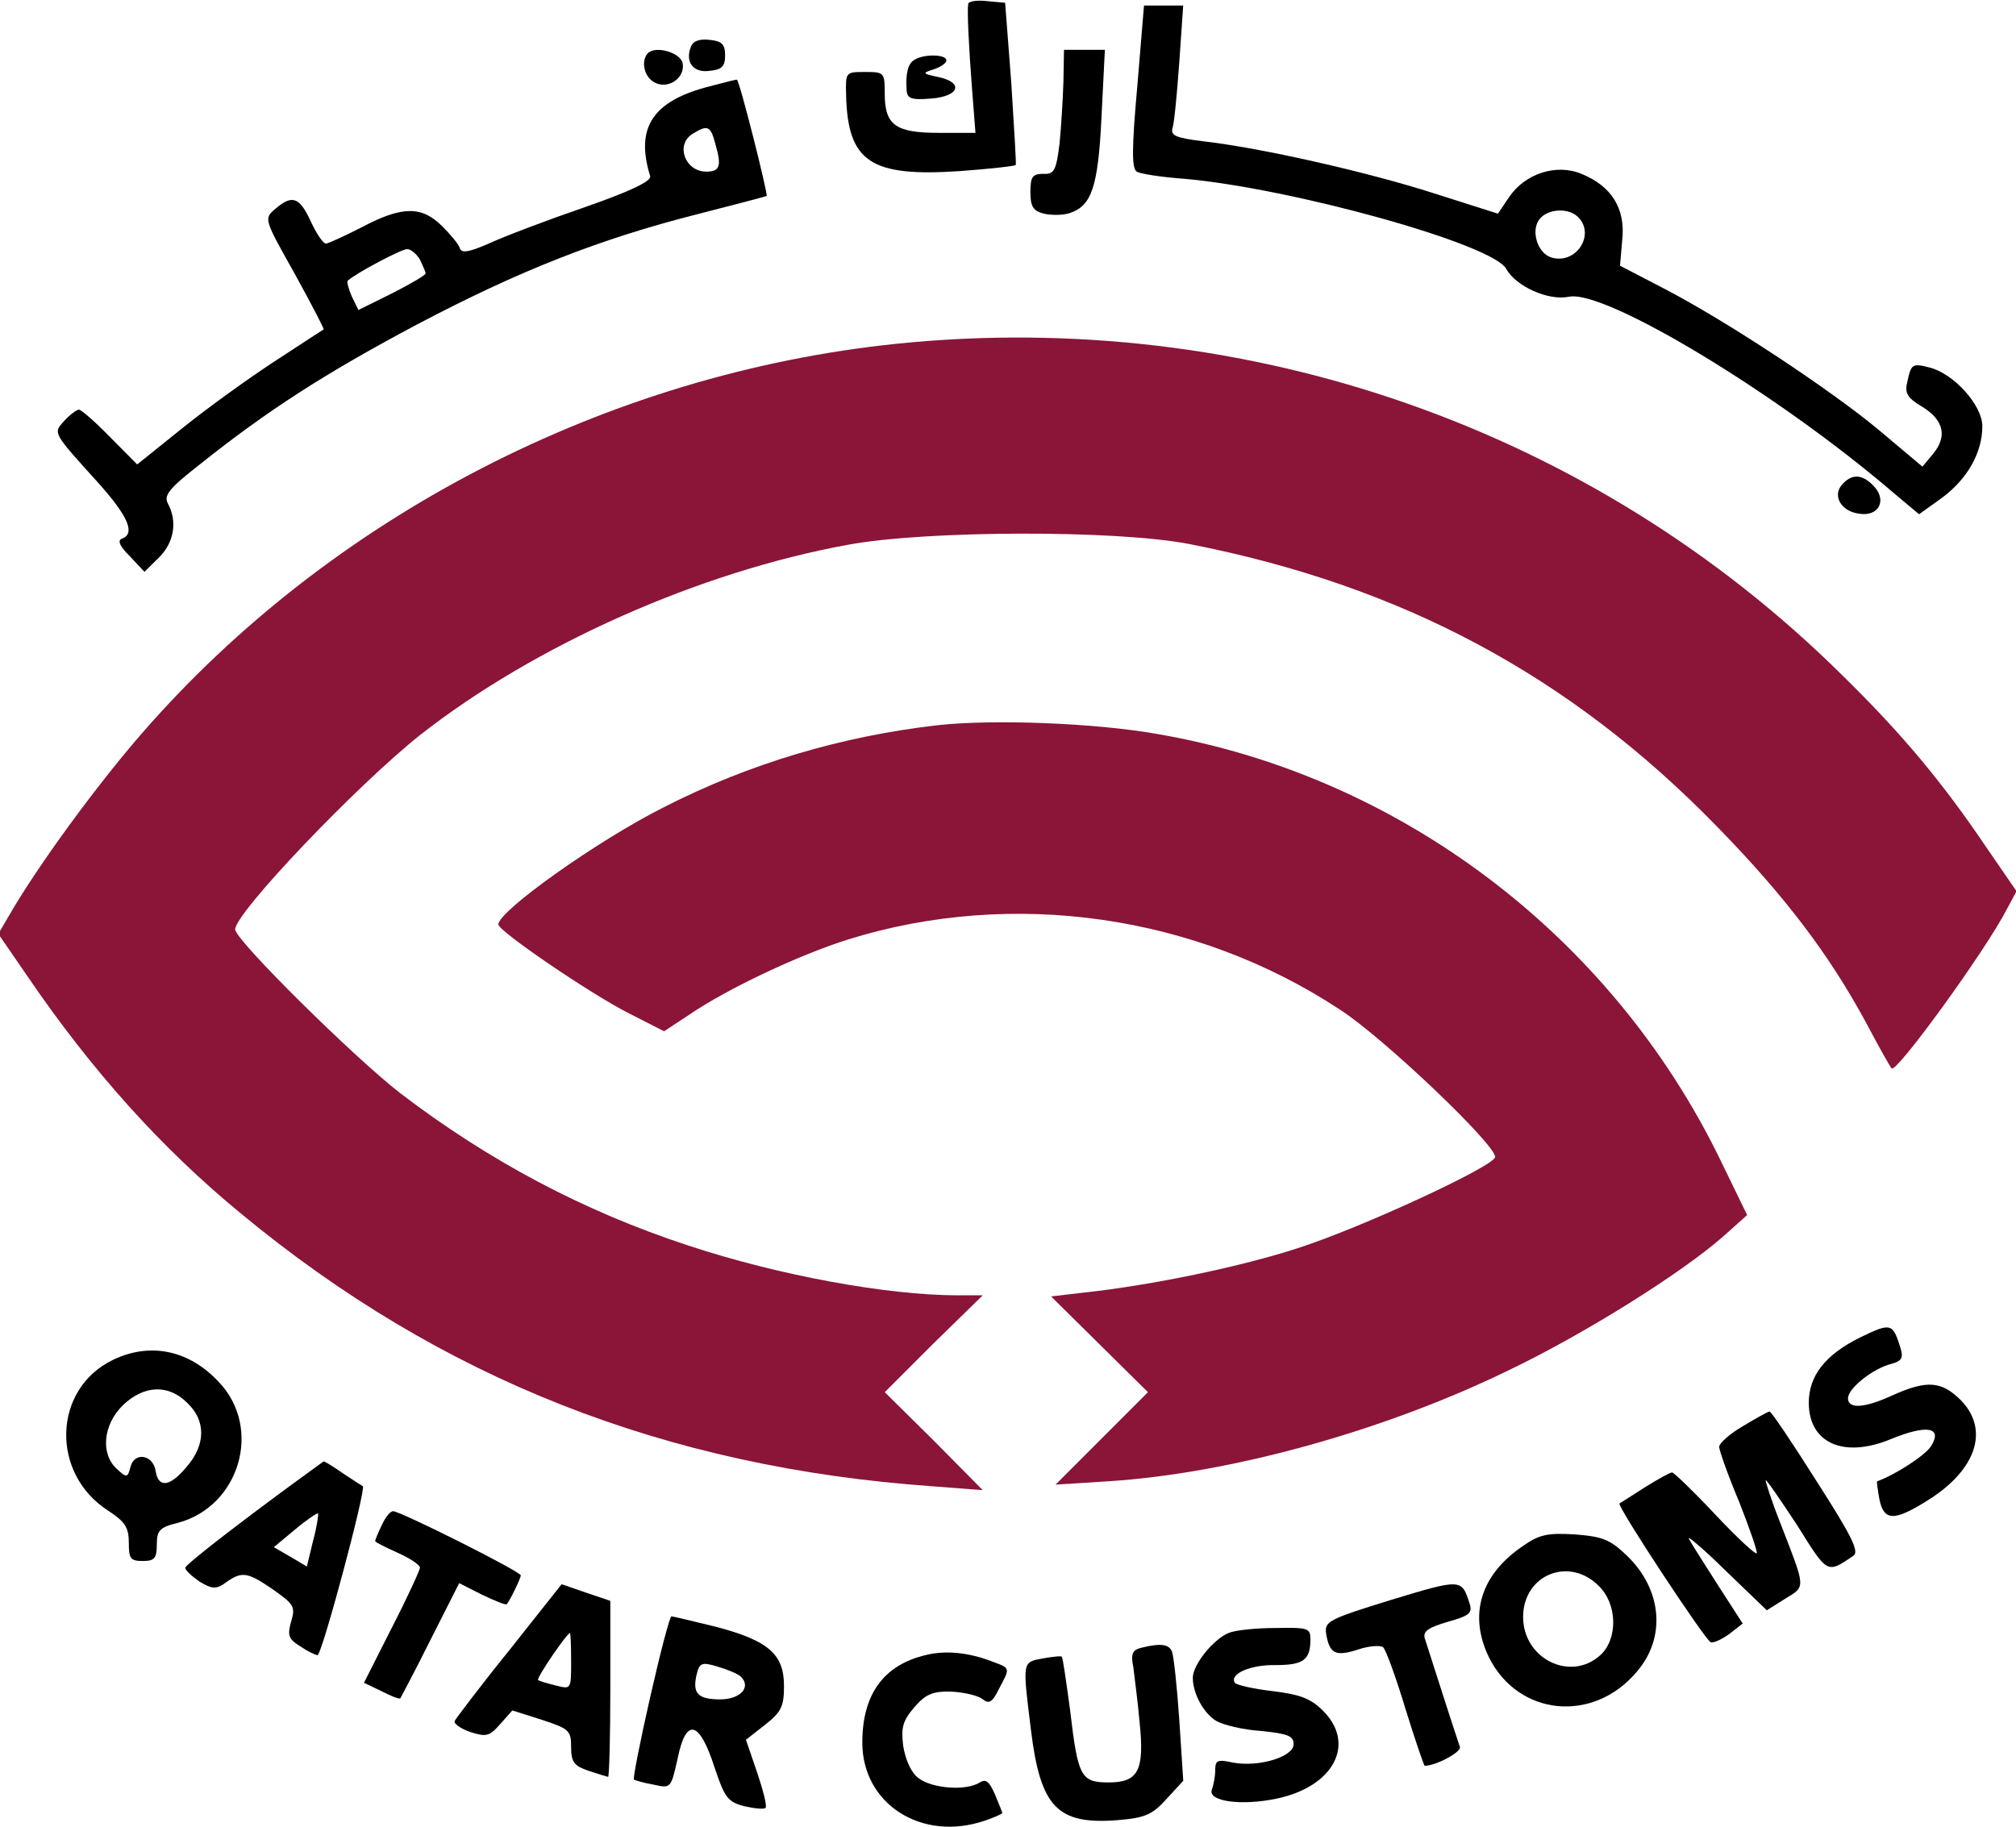 <svg width="128" height="116" viewBox="0 0 128 116" fill="none" xmlns="http://www.w3.org/2000/svg">
<g clip-path="url(#clip0_2_124)">
<path d="M61.472 0.247C61.401 0.739 61.507 2.918 61.721 5.695L61.934 8.437H59.623C56.849 8.437 56.174 7.945 56.174 5.941C56.174 4.606 56.138 4.571 54.929 4.571C53.685 4.571 53.685 4.571 53.721 6.047C53.827 10.3 55.285 11.249 60.974 10.863C62.858 10.722 64.458 10.546 64.494 10.476C64.529 10.406 64.387 8.086 64.209 5.274L63.818 0.177L62.681 0.071C62.041 0.001 61.507 0.071 61.472 0.247Z" fill="black"/>
<path d="M72.209 5.484C71.853 9.456 71.853 10.687 72.173 10.898C72.387 11.038 73.738 11.249 75.195 11.354C81.987 11.952 94.822 15.502 95.64 17.084C96.244 18.174 98.307 19.123 99.622 18.842C101.933 18.385 112.92 25.028 120.209 31.285L121.844 32.656L123.267 31.637C124.902 30.442 125.862 28.754 125.862 27.067C125.862 25.731 124.049 23.728 122.52 23.341C121.418 23.06 121.347 23.095 121.098 24.255C120.92 24.958 121.098 25.274 122.058 25.837C123.409 26.68 123.658 27.7 122.733 28.825L122.058 29.633L119.427 27.419C116.298 24.782 109.507 20.318 105.631 18.314L102.858 16.873L103 15.221C103.213 13.253 102.324 11.811 100.404 11.038C98.804 10.37 96.813 11.038 95.818 12.514L95.107 13.569L91.018 12.268C86.858 10.933 80.067 9.386 76.333 8.964C74.662 8.753 74.307 8.613 74.449 8.12C74.555 7.804 74.733 5.941 74.876 3.937L75.124 0.352H73.88H72.635L72.209 5.484ZM100.191 13.78C101.329 14.905 100.049 16.838 98.484 16.346C97.596 16.065 97.169 14.588 97.773 13.885C98.307 13.253 99.587 13.182 100.191 13.78Z" fill="black"/>
<path d="M43.871 2.953C43.48 3.937 44.013 4.64 45.044 4.5C45.826 4.429 46.039 4.218 46.039 3.515C46.039 2.812 45.826 2.601 45.044 2.531C44.404 2.461 44.013 2.601 43.871 2.953Z" fill="black"/>
<path d="M41.137 3.375C40.675 3.867 40.888 4.887 41.564 5.238C42.417 5.695 43.519 4.957 43.342 4.008C43.199 3.34 41.635 2.883 41.137 3.375Z" fill="black"/>
<path d="M67.52 5.168C67.484 6.293 67.377 8.086 67.271 9.14C67.057 10.863 66.915 11.074 66.24 11.039C65.564 11.039 65.422 11.214 65.422 12.198C65.422 13.112 65.6 13.394 66.275 13.569C66.773 13.675 67.484 13.675 67.911 13.534C69.297 13.077 69.724 11.917 69.937 7.418L70.151 3.165H68.871H67.555L67.52 5.168Z" fill="black"/>
<path d="M58.062 3.798C57.635 4.044 57.493 4.676 57.564 5.731C57.6 6.258 57.849 6.364 59.129 6.258C60.907 6.118 61.227 5.239 59.555 4.887C58.56 4.676 58.524 4.641 59.307 4.395C59.733 4.255 60.089 4.008 60.089 3.833C60.089 3.446 58.667 3.411 58.062 3.798Z" fill="black"/>
<path d="M45.048 5.485C41.457 6.399 40.319 8.086 41.279 11.179C41.386 11.495 40.071 12.128 37.155 13.148C34.808 13.956 32.106 14.976 31.111 15.432C29.759 16.03 29.297 16.1 29.191 15.749C29.119 15.503 28.586 14.87 28.053 14.343C26.773 13.077 25.528 13.077 23.004 14.413C21.902 14.976 20.835 15.468 20.693 15.468C20.515 15.468 20.088 14.835 19.733 14.062C19.022 12.515 18.559 12.339 17.493 13.253C16.746 13.886 16.746 13.886 18.702 17.366C19.768 19.299 20.586 20.881 20.551 20.916C20.48 20.951 19.093 21.865 17.422 22.955C15.751 24.045 13.12 25.943 11.555 27.208L8.711 29.493L7.004 27.771C6.044 26.786 5.155 26.013 5.013 26.013C4.871 26.013 4.444 26.329 4.088 26.716C3.377 27.525 3.271 27.384 6.293 30.723C8.142 32.797 8.604 33.887 7.751 34.203C7.431 34.309 7.608 34.696 8.248 35.328L9.173 36.312L10.097 35.399C11.057 34.45 11.271 33.114 10.666 31.989C10.382 31.462 10.702 31.04 12.728 29.458C16.959 26.083 20.657 23.693 26.488 20.6C32.959 17.19 38.044 15.186 44.266 13.605C46.613 13.007 48.604 12.48 48.675 12.445C48.782 12.374 46.968 5.168 46.791 5.063C46.791 5.028 45.973 5.239 45.048 5.485ZM45.44 9.211C45.831 10.582 45.688 10.898 44.835 10.898C43.484 10.898 42.844 9.14 44.017 8.473C44.942 7.91 45.12 7.98 45.44 9.211ZM26.666 16.487C26.844 16.874 27.022 17.26 27.022 17.366C27.022 17.471 26.062 18.034 24.888 18.631L22.755 19.686L22.328 18.807C22.115 18.315 22.008 17.858 22.079 17.823C22.684 17.296 25.493 15.819 25.848 15.819C26.097 15.819 26.453 16.136 26.666 16.487Z" fill="black"/>
<path d="M56.922 21.83C38.575 23.728 21.046 32.762 9.064 46.507C6.148 49.846 2.344 55.048 0.531 58.212L-0.109 59.302L1.704 61.938C5.793 67.949 10.237 72.905 15.286 77.053C27.98 87.564 42.273 93.188 59.197 94.383L62.397 94.629L59.304 91.5L56.175 88.407L59.268 85.314L62.397 82.256H60.797C56.353 82.256 49.419 80.99 43.695 79.092C37.046 76.912 31.037 73.714 25.419 69.425C22.468 67.14 14.931 59.688 14.931 59.02C14.931 57.966 22.646 49.881 26.664 46.682C33.917 40.988 44.371 36.312 53.864 34.59C58.806 33.676 70.931 33.641 75.553 34.555C88.993 37.191 99.659 42.886 108.975 52.447C113.313 56.876 116.122 60.602 118.433 64.856C119.251 66.402 119.997 67.738 120.104 67.844C120.388 68.195 126.077 60.356 127.428 57.72L128.033 56.595L126.148 53.853C123.304 49.635 120.708 46.542 116.975 42.886C101.188 27.244 79.18 19.545 56.922 21.83Z" fill="#8A1538"/>
<path d="M116.94 30.793C116.336 31.496 116.905 32.48 118.043 32.621C119.323 32.832 119.856 31.707 118.896 30.793C118.185 30.09 117.545 30.09 116.94 30.793Z" fill="black"/>
<path d="M59.552 46.05C53.436 46.752 47.605 48.475 42.165 51.252C37.898 53.396 31.641 57.86 31.641 58.704C31.641 59.126 37.472 63.098 39.889 64.328L42.165 65.488L43.765 64.434C46.183 62.782 50.734 60.637 53.863 59.653C64.281 56.419 75.907 58.071 85.081 64.117C87.854 65.91 94.93 72.659 94.93 73.468C94.93 74.03 86.503 77.932 82.485 79.233C78.858 80.428 73.098 81.623 68.832 82.08L66.734 82.326L69.827 85.384L72.885 88.407L69.934 91.36L67.018 94.277L70.361 94.066C78.112 93.574 87.889 90.868 95.818 87.001C100.583 84.716 106.77 80.85 109.436 78.494L110.93 77.159L109.187 73.573C102.254 59.372 88.814 49.248 73.49 46.612C69.543 45.909 63.072 45.663 59.552 46.05Z" fill="#8A1538"/>
<path d="M118.115 84.926C115.91 86.016 114.844 87.352 114.844 89.074C114.844 91.64 117.048 92.625 120.035 91.394C122.346 90.445 123.377 90.621 122.595 91.851C122.204 92.449 120.284 93.679 119.182 94.066C119.146 94.066 119.217 94.593 119.324 95.191C119.608 96.597 120.248 96.632 122.417 95.261C125.51 93.328 126.328 90.762 124.479 88.899C123.27 87.703 122.346 87.633 120.213 88.582C118.399 89.426 117.333 89.496 117.333 88.793C117.333 88.16 118.933 86.895 120.07 86.614C120.746 86.438 120.853 86.227 120.675 85.629C120.177 84.013 120.07 83.977 118.115 84.926Z" fill="black"/>
<path d="M7.148 86.367C3.343 88.23 3.201 93.573 6.863 95.928C7.93 96.631 8.179 96.983 8.179 97.967C8.179 98.986 8.285 99.127 9.068 99.127C9.814 99.127 9.957 98.951 9.957 98.072C9.957 97.194 10.134 96.983 11.308 96.701C15.219 95.647 16.677 90.691 13.903 87.773C12.019 85.734 9.53 85.207 7.148 86.367ZM11.912 89.109C13.085 90.234 13.05 91.745 11.877 93.116C10.81 94.417 10.063 94.522 9.885 93.432C9.743 92.378 8.534 92.167 8.285 93.151C8.108 93.854 8.037 93.854 7.432 93.292C6.365 92.343 6.543 90.48 7.788 89.249C9.139 87.949 10.703 87.879 11.912 89.109Z" fill="black"/>
<path d="M110.684 90.551C109.831 91.043 109.155 91.641 109.155 91.887C109.155 92.098 109.724 93.715 110.435 95.402C111.111 97.125 111.608 98.566 111.537 98.636C111.466 98.742 110.257 97.617 108.871 96.14C107.52 94.699 106.275 93.504 106.168 93.504C106.026 93.504 105.28 93.926 104.426 94.453C103.608 94.98 102.897 95.437 102.826 95.472C102.613 95.578 108.266 104.155 108.622 104.295C108.835 104.331 109.368 104.085 109.831 103.733L110.648 103.1L109.084 100.675C108.231 99.339 107.377 98.003 107.235 97.722C107.057 97.441 108.124 98.32 109.546 99.726L112.177 102.257L113.351 101.519C114.666 100.71 114.666 100.921 113.031 96.703C112.462 95.261 112.071 94.031 112.106 93.996C112.142 93.926 113.031 95.226 114.097 96.843C116.053 99.972 115.982 99.937 117.653 98.812C118.08 98.566 117.617 97.617 115.342 94.066C113.813 91.641 112.462 89.637 112.355 89.637C112.248 89.637 111.502 90.059 110.684 90.551Z" fill="black"/>
<path d="M16.105 96.07C13.723 97.862 11.768 99.409 11.768 99.55C11.732 99.69 12.159 100.077 12.657 100.428C13.403 100.885 13.688 100.92 14.185 100.604C15.323 99.76 15.643 99.796 17.208 100.85C18.666 101.87 18.772 102.01 18.488 102.959C18.239 103.838 18.31 104.084 19.057 104.541C19.519 104.857 20.017 105.104 20.159 105.104C20.443 105.104 23.252 94.558 23.039 94.382C22.968 94.347 22.434 93.996 21.794 93.574C21.19 93.152 20.621 92.8 20.55 92.8C20.514 92.836 18.488 94.277 16.105 96.07ZM19.874 97.862L19.483 99.479L18.417 98.847L17.386 98.249L18.737 97.124C19.448 96.526 20.123 96.07 20.194 96.105C20.23 96.175 20.123 96.948 19.874 97.862Z" fill="black"/>
<path d="M24.247 96.843C23.998 97.335 23.82 97.793 23.82 97.863C23.82 97.933 24.46 98.249 25.243 98.601C26.025 98.953 26.665 99.374 26.665 99.55C26.665 99.691 25.883 101.413 24.887 103.346L23.109 106.862L24.212 107.389C24.816 107.705 25.349 107.916 25.421 107.846C25.456 107.776 26.345 106.123 27.34 104.12L29.154 100.534L30.612 101.272C31.429 101.659 32.105 101.94 32.176 101.87C32.389 101.624 33.065 100.218 33.065 100.042C33.065 99.796 25.421 95.965 24.958 95.965C24.78 95.965 24.46 96.351 24.247 96.843Z" fill="black"/>
<path d="M96.742 98.143C94.004 99.971 93.222 102.537 94.537 105.244C96.386 108.97 101.151 109.462 103.924 106.158C105.808 103.978 105.524 100.92 103.284 98.776C102.217 97.756 101.755 97.581 100.013 97.44C98.306 97.335 97.737 97.44 96.742 98.143ZM101.506 100.709C102.679 101.834 102.751 104.049 101.613 105.103C99.728 106.825 96.706 105.349 96.706 102.678C96.706 100.006 99.622 98.811 101.506 100.709Z" fill="black"/>
<path d="M88.357 101.587C84.374 102.818 84.09 102.958 84.197 103.732C84.41 105.032 84.801 105.208 86.223 104.751C86.934 104.505 87.681 104.47 87.823 104.61C88.001 104.786 88.641 106.544 89.246 108.547C89.85 110.516 90.419 112.133 90.454 112.133C91.166 112.133 92.801 111.254 92.694 110.938C92.552 110.551 90.988 105.7 90.454 104.013C90.348 103.591 90.703 103.345 91.912 102.993C93.299 102.607 93.512 102.431 93.299 101.798C92.801 100.252 92.766 100.252 88.357 101.587Z" fill="black"/>
<path d="M32.316 104.821C30.467 107.106 28.938 109.145 28.867 109.286C28.796 109.461 29.258 109.778 29.862 109.989C30.858 110.305 31.071 110.27 31.747 109.497L32.529 108.618L34.413 109.215C36.12 109.778 36.262 109.883 36.262 110.938C36.262 111.887 36.44 112.133 37.364 112.449C38.004 112.66 38.573 112.836 38.609 112.836C38.68 112.836 38.751 110.305 38.751 107.247V101.658L37.187 101.13L35.658 100.603L32.316 104.821ZM36.262 105.489C36.262 107.282 36.262 107.282 35.302 107.036C34.733 106.895 34.236 106.755 34.164 106.684C34.058 106.544 35.978 103.732 36.191 103.697C36.227 103.697 36.262 104.505 36.262 105.489Z" fill="black"/>
<path d="M41.281 107.774C40.641 110.587 40.178 112.942 40.249 113.012C40.321 113.047 40.854 113.223 41.494 113.328C42.596 113.574 42.596 113.574 43.023 111.676C43.556 109.04 44.409 109.251 45.369 112.239C46.009 114.137 46.187 114.418 47.254 114.699C47.894 114.84 48.498 114.91 48.605 114.805C48.712 114.699 48.463 113.715 48.072 112.555L47.361 110.481L48.569 109.532C49.6 108.723 49.778 108.372 49.778 107.071C49.778 105.033 48.783 104.189 45.476 103.31C44.018 102.959 42.738 102.642 42.632 102.642C42.525 102.642 41.92 104.962 41.281 107.774ZM47.041 106.474C47.716 107.142 47.005 107.915 45.725 107.915C44.303 107.915 43.947 107.528 44.232 106.333C44.409 105.595 44.552 105.525 45.583 105.841C46.187 106.017 46.863 106.298 47.041 106.474Z" fill="black"/>
<path d="M78.01 103.698C77.05 104.085 75.734 105.702 75.734 106.545C75.734 107.53 76.41 108.795 77.228 109.287C77.654 109.533 78.934 109.85 80.072 109.92C81.779 110.096 82.134 110.236 82.134 110.763C82.134 111.572 79.894 112.24 78.259 111.924C77.299 111.713 77.157 111.783 77.157 112.416C77.157 112.802 77.05 113.365 76.943 113.646C76.659 114.384 78.792 114.7 81.103 114.208C84.694 113.435 86.117 110.728 83.983 108.619C83.201 107.846 82.525 107.6 80.783 107.389C79.574 107.248 78.508 107.002 78.401 106.862C78.046 106.299 79.397 105.702 80.997 105.737C82.739 105.737 83.201 105.42 83.201 104.12C83.201 103.382 83.059 103.347 80.997 103.382C79.752 103.382 78.401 103.522 78.01 103.698Z" fill="black"/>
<path d="M72.425 104.647C71.891 104.788 71.785 105.034 71.963 105.913C72.034 106.546 72.247 108.092 72.354 109.358C72.674 112.416 72.282 113.189 70.398 113.189C68.62 113.189 68.442 112.838 67.945 108.62C67.696 106.792 67.483 105.245 67.411 105.21C67.376 105.14 66.807 105.21 66.203 105.315C64.887 105.561 64.922 105.491 65.456 109.85C66.06 114.771 67.127 115.896 71.002 115.58C72.709 115.439 73.171 115.228 74.06 114.244L75.127 113.084L74.878 109.252C74.736 107.143 74.522 105.175 74.416 104.894C74.238 104.401 73.669 104.331 72.425 104.647Z" fill="black"/>
<path d="M58.768 105.103C56.101 105.736 54.75 107.599 54.75 110.657C54.75 114.559 58.519 116.985 62.537 115.614C63.141 115.403 63.639 115.192 63.639 115.122C63.639 115.087 63.426 114.559 63.177 113.962C62.821 113.153 62.608 112.942 62.217 113.188C61.328 113.751 59.159 113.575 58.306 112.907C57.843 112.556 57.488 111.747 57.346 110.868C57.203 109.708 57.31 109.287 58.057 108.408C58.768 107.599 59.194 107.388 60.403 107.423C61.186 107.459 62.074 107.67 62.359 107.88C62.786 108.232 62.999 108.127 63.426 107.248C64.137 105.912 64.172 105.947 63.034 105.525C61.506 104.928 60.012 104.787 58.768 105.103Z" fill="black"/>
</g>
<defs>
<clipPath id="clip0_2_124">
<rect width="128" height="116" fill="white"/>
</clipPath>
</defs>
</svg>
